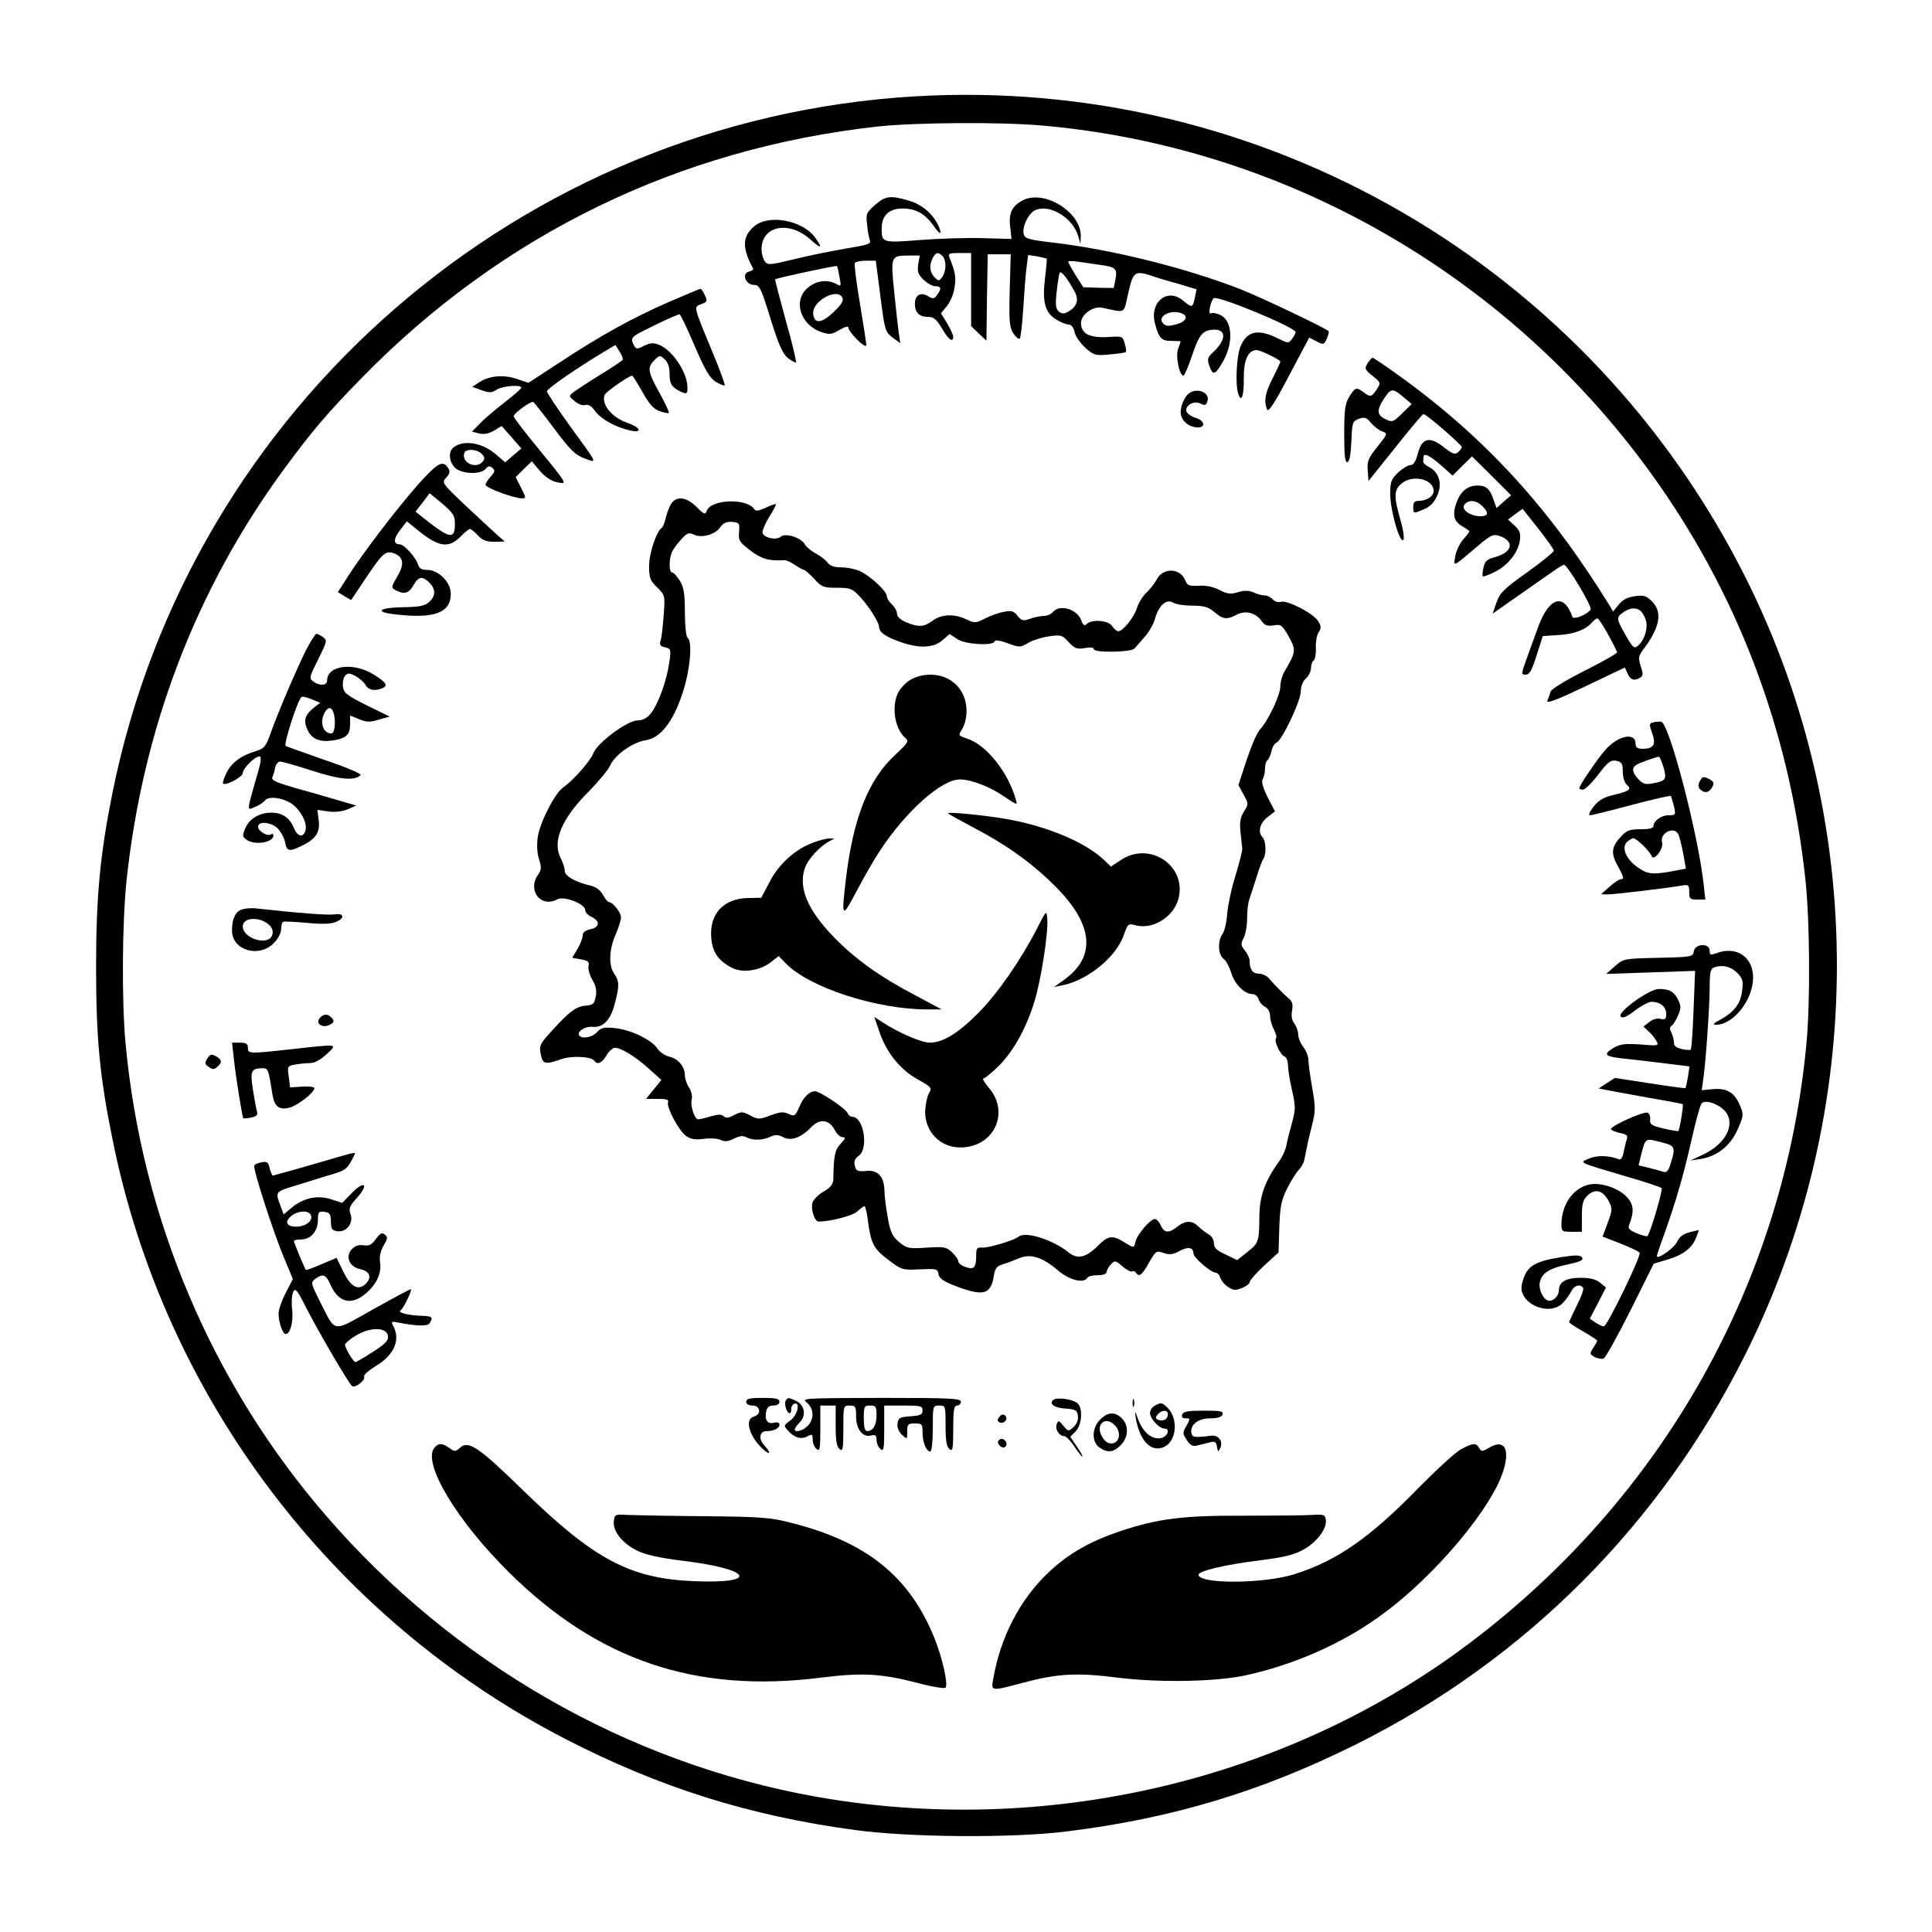 <?xml version="1.0" standalone="no"?>
<!DOCTYPE svg PUBLIC "-//W3C//DTD SVG 20010904//EN"
 "http://www.w3.org/TR/2001/REC-SVG-20010904/DTD/svg10.dtd">
<svg version="1.0" xmlns="http://www.w3.org/2000/svg"
 width="756pt" height="756pt" viewBox="0 0 756 756"
 preserveAspectRatio="xMidYMid meet">
<g transform="translate(0,756) scale(0.1,-0.1)"
fill="#000000" stroke="none">
<path d="M3580 7183 c-1540 -91 -2833 -1212 -3139 -2721 -49 -242 -65 -407
-65 -687 0 -278 14 -427 65 -677 203 -1005 858 -1871 1770 -2342 371 -191 720
-301 1135 -357 214 -29 611 -32 824 -6 415 51 765 156 1140 343 659 330 1186
858 1518 1521 478 954 480 2086 5 3038 -613 1227 -1891 1968 -3253 1888z m495
-114 c944 -82 1813 -576 2378 -1351 343 -471 549 -1011 612 -1603 17 -164 19
-471 4 -635 -86 -932 -558 -1775 -1315 -2347 -715 -541 -1662 -764 -2564 -603
-736 132 -1416 522 -1915 1100 -446 516 -721 1165 -784 1850 -15 163 -13 471
4 633 63 593 269 1135 611 1604 113 154 173 225 311 366 548 560 1239 896
2018 982 149 16 480 18 640 4z"/>
<path d="M3424 6758 c-34 -30 -36 -35 -31 -77 2 -26 8 -53 11 -62 6 -13 -10
-18 -96 -32 -57 -10 -149 -28 -203 -42 -92 -22 -101 -23 -112 -8 -7 9 -13 31
-13 48 0 92 108 113 191 38 43 -39 50 -36 19 7 -49 68 -181 93 -238 45 -48
-40 -49 -85 -5 -166 2 -4 -5 -9 -17 -12 -29 -8 -12 -52 21 -52 21 0 27 -12 64
-132 33 -105 47 -136 68 -154 16 -12 30 -19 32 -17 2 2 -15 76 -40 163 -24 88
-43 161 -42 162 6 5 238 55 242 52 2 -2 6 -21 10 -43 7 -36 7 -38 -13 -27 -35
19 -78 13 -111 -15 -60 -50 -29 -147 55 -174 30 -10 39 -9 69 9 24 14 35 16
35 8 0 -7 16 -28 35 -47 19 -19 35 -28 35 -21 0 7 -11 80 -25 163 -14 82 -23
153 -20 159 4 5 23 9 44 9 l38 0 18 -139 c17 -135 19 -140 48 -162 l30 -22 -6
39 c-3 21 -11 94 -18 162 -14 140 -14 142 58 142 l42 0 -6 -34 c-4 -28 -1 -39
20 -60 15 -14 35 -26 47 -26 23 0 25 -9 7 -34 -11 -16 -17 -16 -34 -6 -29 19
-53 6 -53 -28 0 -35 16 -52 52 -52 22 0 32 -9 54 -45 25 -44 44 -58 44 -32 0
6 -11 30 -24 52 l-24 39 23 28 c13 16 27 48 30 73 7 40 3 61 -20 118 -6 15 -1
17 39 17 l46 0 0 -143 0 -143 30 -29 30 -28 2 169 3 169 45 0 45 0 -4 -141
c-3 -121 -1 -145 14 -168 9 -14 21 -24 25 -21 4 2 10 55 14 117 4 62 9 135 13
162 l6 48 35 -5 c19 -4 36 -8 38 -9 1 -2 -2 -37 -7 -78 -11 -92 0 -134 45
-161 17 -10 39 -19 48 -19 10 0 19 -11 23 -30 3 -16 23 -43 42 -61 34 -30 40
-31 96 -26 32 3 60 7 62 9 3 2 1 17 -4 34 -8 29 -8 29 -70 25 -69 -3 -101 14
-101 55 0 33 47 67 82 60 96 -20 84 -27 103 58 19 83 25 88 91 67 16 -6 62
-20 103 -31 l73 -22 -6 -31 c-9 -42 -11 -43 -47 -13 -62 52 -133 -8 -109 -92
15 -56 25 -66 64 -66 20 0 36 -1 36 -2 0 -2 -5 -15 -10 -29 -11 -28 5 -105 21
-105 4 0 19 36 34 80 27 82 43 100 88 100 47 0 44 -42 -6 -88 -22 -21 -24 -28
-15 -53 13 -38 22 -37 48 7 48 76 45 169 -6 192 -14 7 -30 9 -36 6 -12 -8 -2
45 11 59 13 13 321 -114 321 -133 0 -3 -6 -15 -14 -26 -14 -19 -15 -18 -60 4
-75 36 -117 26 -142 -34 -15 -36 -21 -147 -9 -184 12 -39 23 -10 22 60 -1 71
17 110 50 110 16 0 93 -38 93 -45 0 -3 -13 -32 -30 -65 -30 -59 -35 -89 -22
-122 5 -13 29 23 86 132 l79 149 29 -15 c27 -14 29 -13 40 11 6 14 9 27 7 29
-13 13 -268 134 -344 164 -219 85 -505 156 -737 183 -92 11 -107 15 -112 32
-8 30 20 86 48 96 57 22 145 -33 165 -103 l9 -31 1 30 c3 94 -143 185 -227
141 -42 -22 -56 -50 -49 -105 l5 -46 -109 3 c-59 2 -170 -1 -246 -7 -151 -12
-153 -11 -153 45 0 52 30 79 85 78 52 -1 87 -22 123 -74 23 -34 30 -25 11 13
-23 44 -64 78 -113 92 -71 21 -91 19 -132 -17z m264 -200 c16 -16 15 -60 -1
-82 -13 -17 -14 -17 -30 -1 -19 19 -22 47 -7 76 12 22 21 24 38 7z m613 -34
c64 -8 72 -15 64 -56 l-7 -35 -60 1 -59 2 -30 47 c-16 26 -29 50 -29 53 0 3
17 3 38 0 20 -3 58 -8 83 -12z m-95 -107 c17 -31 7 -59 -27 -77 -15 -9 -24 -8
-36 1 -12 11 -14 26 -8 79 4 36 9 69 12 73 5 9 32 -25 59 -76z m-909 -24 c4
-11 -7 -28 -36 -55 -47 -44 -74 -46 -79 -7 -6 51 98 107 115 62z m1327 -59
c28 -11 17 -33 -21 -43 -29 -8 -41 -8 -51 3 -27 27 28 57 72 40z"/>
<path d="M2621 6380 c-145 -63 -273 -134 -429 -237 l-124 -81 -45 15 c-52 18
-108 13 -148 -13 l-27 -18 37 -13 c31 -11 40 -10 58 2 22 15 97 21 97 8 -1 -5
-30 -30 -66 -58 -35 -27 -79 -64 -96 -82 l-31 -32 28 -7 c19 -5 37 -1 58 11
l30 18 39 -44 38 -44 -32 -27 -31 -27 -33 28 c-56 50 -131 62 -171 29 -19 -16
-16 -55 7 -78 25 -25 101 -28 120 -5 10 12 16 13 27 4 11 -10 10 -15 -7 -34
-11 -12 -20 -26 -20 -32 0 -12 111 -53 142 -53 17 0 17 2 -3 41 l-21 42 31 31
32 31 32 -38 c21 -24 44 -39 66 -44 42 -8 45 -12 -76 136 -51 62 -93 117 -93
122 0 12 68 61 77 56 4 -3 42 -51 83 -106 63 -84 82 -102 118 -115 50 -18 55
-28 -60 130 -48 67 -88 127 -88 133 0 10 122 94 231 159 l37 22 16 -25 c9 -14
15 -29 12 -33 -3 -5 -42 -31 -88 -59 -46 -28 -92 -59 -103 -67 -20 -16 -20
-16 4 -36 14 -12 31 -18 41 -15 12 4 25 -4 39 -24 22 -31 84 -65 140 -76 46
-10 37 13 -13 30 -62 21 -104 73 -90 110 5 12 95 75 108 75 2 0 20 -29 40 -64
27 -48 44 -67 68 -75 17 -6 33 -9 35 -7 3 2 -14 38 -36 78 -47 85 -49 100 -20
129 20 20 22 20 40 3 12 -11 19 -30 19 -53 0 -42 7 -54 37 -70 30 -15 33 -14
33 13 0 57 -57 144 -109 166 -25 10 -35 9 -61 -3 -28 -15 -31 -14 -41 5 -9 18
-8 24 7 36 20 14 161 82 173 82 4 0 30 -55 59 -123 42 -98 60 -127 83 -141 17
-10 32 -16 35 -14 2 3 -20 63 -50 135 -74 179 -72 171 -42 183 23 8 25 12 14
35 -6 14 -14 25 -17 25 -3 0 -57 -23 -120 -50z m-736 -596 c12 -12 13 -19 4
-30 -26 -32 -85 -4 -72 34 7 17 49 15 68 -4z"/>
<path d="M5351 6138 c-12 -20 -11 -24 20 -49 32 -26 33 -27 16 -53 -20 -30
-25 -31 -51 -11 -28 21 -34 19 -56 -17 -17 -28 -20 -51 -20 -146 0 -87 3 -113
13 -110 8 3 13 31 15 82 3 73 4 77 29 87 23 8 30 6 47 -15 12 -14 31 -29 44
-34 23 -8 23 -8 -18 -60 -36 -44 -41 -57 -38 -93 l3 -41 105 131 c57 72 107
131 110 131 11 0 150 -121 150 -129 0 -5 -7 -14 -15 -21 -12 -10 -22 -6 -55
20 -56 44 -86 37 -102 -25 -8 -31 -17 -45 -29 -45 -9 0 -31 -13 -48 -29 -27
-26 -31 -35 -31 -84 0 -63 37 -194 51 -180 5 5 1 36 -11 78 -27 95 -26 119 7
145 44 34 123 14 123 -31 0 -21 -28 -39 -59 -39 -16 0 -21 -6 -21 -25 0 -23 2
-24 27 -14 38 14 54 29 69 65 17 42 5 84 -30 104 -16 8 -28 19 -27 23 0 4 1
12 1 17 0 20 23 9 68 -30 l46 -41 38 38 38 37 77 -76 76 -76 -29 -25 -28 -25
-13 36 c-13 39 -28 52 -61 52 -36 0 -62 -19 -78 -55 -22 -53 -18 -82 14 -102
15 -9 29 -18 31 -20 3 -2 -7 -16 -21 -31 -14 -15 -29 -45 -33 -66 -8 -46 -13
-48 87 37 51 43 61 48 85 40 61 -21 52 -64 -17 -83 -31 -8 -40 -16 -45 -41 -4
-17 -5 -32 -3 -34 2 -3 23 5 47 17 51 25 90 74 98 121 4 30 1 40 -20 60 l-26
24 28 21 29 21 61 -77 c33 -42 61 -81 61 -87 0 -5 -47 -44 -105 -85 -91 -65
-106 -80 -119 -117 l-15 -44 97 68 c53 37 115 80 136 95 21 15 42 28 46 28 13
0 109 -160 104 -174 -7 -18 -66 -43 -71 -30 -33 95 -91 78 -134 -39 -12 -34
-33 -90 -45 -124 -22 -61 -22 -63 -4 -63 15 0 24 16 43 76 l24 75 60 4 c61 3
109 21 132 49 8 9 17 16 22 16 7 0 52 -77 77 -132 2 -4 -55 -36 -126 -72 -79
-40 -131 -72 -135 -83 -2 -10 -8 -26 -12 -35 -5 -13 39 4 148 56 l155 74 11
-24 c11 -25 27 -30 50 -15 11 7 11 15 1 45 -10 32 -9 39 13 68 63 85 73 143
31 185 -22 22 -32 25 -67 20 -29 -4 -48 -14 -63 -33 l-22 -27 -14 24 c-235
381 -485 655 -822 898 -54 39 -101 71 -105 71 -3 0 -12 -10 -20 -22z m148
-138 l25 -21 -37 -36 c-33 -33 -38 -36 -62 -25 -37 17 -40 35 -10 81 29 44 34
44 84 1z m301 -420 c27 -27 25 -40 -8 -40 -40 0 -77 28 -61 46 16 20 46 17 69
-6z m617 -408 c6 -4 17 -20 22 -35 12 -31 -3 -82 -31 -105 -14 -11 -20 -5 -47
43 -37 65 -37 69 -9 89 24 17 46 20 65 8z"/>
<path d="M4654 6022 c-17 -11 -34 -48 -34 -75 0 -29 27 -56 60 -59 39 -5 37
26 -2 37 -18 6 -34 18 -36 27 -4 23 32 42 57 28 16 -8 21 -6 26 11 10 32 -38
53 -71 31z"/>
<path d="M1635 5663 c-83 -94 -219 -272 -277 -364 l-36 -56 26 -16 26 -15 63
94 c61 91 73 101 107 88 35 -14 39 -43 11 -89 -25 -43 -25 -44 -6 -55 32 -17
51 -12 69 20 20 35 35 37 62 10 26 -26 25 -52 -1 -76 -17 -15 -38 -19 -102
-20 -100 -2 -114 -20 -22 -29 146 -16 209 8 209 81 0 46 -48 94 -93 94 -22 0
-31 6 -36 23 -9 27 -54 77 -71 77 -25 0 -25 21 1 55 l27 35 42 -34 c82 -67
121 -73 168 -26 16 17 33 30 37 30 4 0 18 -11 31 -25 18 -19 33 -25 64 -25
l41 1 -35 31 c-19 17 -75 69 -124 115 -86 82 -88 84 -70 104 14 15 16 24 8 37
-21 33 -41 22 -119 -65z m145 -153 c0 -64 -20 -59 -129 28 l-25 20 28 36 27
36 50 -41 c43 -37 49 -47 49 -79z"/>
<path d="M2626 5588 c-8 -13 -17 -38 -21 -55 -4 -18 -11 -35 -15 -38 -21 -13
-50 -100 -50 -150 0 -46 4 -57 31 -83 31 -31 32 -32 26 -109 -3 -43 -8 -88
-12 -99 -5 -17 -2 -23 18 -27 23 -6 23 -9 16 -59 -10 -71 -43 -162 -71 -198
-16 -20 -32 -29 -54 -29 -40 -1 -157 -88 -172 -128 -10 -29 -81 -109 -118
-134 -33 -22 -92 -139 -100 -196 -4 -31 -2 -65 6 -87 9 -30 9 -39 -4 -58 -44
-62 10 -132 75 -97 26 14 109 -18 109 -42 0 -9 11 -21 25 -27 34 -16 32 -41
-5 -48 -20 -5 -30 -12 -30 -25 0 -10 -9 -33 -20 -52 l-21 -35 35 -6 c27 -5 33
-10 29 -26 -3 -11 4 -35 15 -54 14 -24 18 -43 13 -66 -5 -28 -11 -33 -38 -35
-38 -3 -64 -22 -133 -98 -47 -51 -51 -59 -44 -92 7 -39 17 -42 79 -20 41 15
120 11 131 -6 10 -17 30 -9 47 21 10 17 25 30 33 30 24 0 80 -34 132 -81 l50
-45 -30 -37 -30 -37 46 0 c34 0 44 -3 40 -13 -7 -20 44 -115 72 -133 18 -12
37 -15 70 -10 26 3 54 1 65 -5 15 -7 28 -6 50 5 22 11 37 13 49 6 25 -13 63
-13 95 2 20 9 31 8 50 -2 30 -16 70 -2 109 39 34 35 70 31 92 -10 8 -16 22
-29 31 -29 13 0 12 -5 -7 -25 -23 -24 -28 -48 -29 -138 -1 -21 -10 -33 -37
-49 -20 -11 -39 -30 -44 -42 -9 -25 7 -76 23 -76 48 0 134 23 152 40 12 11 24
20 28 20 3 0 8 -21 12 -47 12 -98 22 -118 80 -162 54 -41 56 -41 124 -38 64 3
70 2 73 -17 3 -20 23 -33 88 -56 91 -32 118 -22 129 48 5 30 12 38 36 45 17 5
45 16 64 24 44 18 90 4 152 -49 45 -38 100 -51 114 -28 3 6 22 10 41 10 19 0
34 5 34 12 0 6 7 20 16 29 16 18 18 18 46 -6 16 -14 34 -23 38 -20 5 3 11 1
15 -5 12 -19 24 -10 51 39 27 47 29 48 57 38 24 -8 37 -6 63 8 33 18 54 14 54
-10 0 -16 69 -75 87 -75 6 0 15 -9 18 -20 4 -11 17 -28 31 -36 20 -14 29 -14
54 -4 17 7 30 17 30 23 0 6 25 35 56 64 l57 52 3 98 c3 83 8 107 31 153 15 30
36 63 45 72 10 10 20 28 22 40 3 13 7 34 10 48 2 14 11 53 20 87 14 55 14 70
1 145 -8 45 -15 95 -15 109 0 15 -9 38 -20 52 -11 14 -20 36 -20 49 0 12 -7
32 -15 43 -10 12 -13 30 -9 51 4 23 1 35 -11 45 -19 16 -55 52 -79 80 -9 11
-27 19 -40 19 -24 0 -36 16 -36 50 0 10 -8 28 -19 41 -16 20 -16 26 -5 48 8
14 14 49 14 78 0 29 4 62 9 75 4 13 17 50 27 83 10 33 22 66 27 73 13 17 11
72 -2 85 -20 20 -12 55 18 79 l30 23 -29 56 c-18 37 -25 61 -19 70 5 8 9 26 9
41 0 15 4 29 9 33 5 3 12 18 16 34 3 16 12 32 20 35 21 8 95 163 95 200 0 20
8 40 20 51 11 10 20 28 20 41 0 13 5 26 10 29 6 4 10 25 9 48 -1 23 3 51 11
63 11 17 10 25 -3 45 -21 31 -121 82 -145 74 -11 -3 -24 1 -32 10 -7 8 -21 15
-31 15 -10 0 -30 5 -44 12 -18 8 -35 8 -60 1 -29 -9 -41 -8 -72 8 -25 13 -54
19 -82 17 -37 -2 -45 1 -52 19 -19 51 -88 54 -113 5 -8 -15 -26 -38 -40 -51
-14 -13 -31 -40 -37 -60 -12 -38 -55 -91 -73 -91 -6 0 -17 9 -24 20 -14 23
-80 28 -100 8 -8 -8 -14 -5 -21 15 -17 44 -85 64 -111 32 -7 -8 -22 -15 -35
-15 -12 0 -36 -5 -54 -11 -28 -10 -33 -8 -49 11 -15 19 -25 22 -53 16 -19 -3
-53 -15 -74 -26 -38 -19 -41 -19 -75 -3 -46 22 -96 20 -131 -6 -34 -25 -54
-26 -103 -6 -23 10 -36 22 -36 34 0 10 -9 26 -20 36 -11 10 -20 25 -20 33 0
19 -67 81 -107 98 -18 8 -50 14 -72 14 -27 0 -44 6 -53 19 -7 10 -27 25 -45
35 -18 9 -37 25 -43 35 -14 27 -76 47 -95 31 -18 -15 -64 -5 -71 14 -3 7 9 35
25 62 17 26 29 49 27 51 -2 2 -20 -4 -40 -14 -27 -12 -39 -14 -44 -6 -28 45
-172 40 -187 -7 -5 -15 -10 -13 -39 16 -40 40 -79 45 -100 12z m266 -110 c-3
-33 1 -39 44 -72 43 -33 73 -42 134 -38 8 0 26 -8 41 -19 15 -10 31 -19 35
-19 4 0 22 -16 40 -35 29 -32 36 -35 89 -35 52 0 60 -3 89 -34 36 -38 76 -102
76 -120 0 -20 26 -38 83 -58 73 -26 129 -24 164 6 l29 25 30 -20 c32 -21 140
-27 146 -9 2 7 21 4 51 -7 47 -17 49 -17 80 1 18 11 54 22 82 26 46 7 52 5 77
-23 24 -25 33 -28 63 -23 22 4 35 3 35 -4 0 -15 147 -13 160 3 6 6 24 28 40
46 17 19 35 51 40 71 14 51 45 78 70 62 11 -7 45 -12 76 -12 45 0 62 -5 86
-25 34 -29 48 -31 88 -10 34 18 75 7 98 -27 11 -15 22 -19 46 -15 29 5 33 1
59 -44 29 -53 29 -59 -18 -139 -8 -14 -15 -39 -15 -56 0 -34 -48 -135 -80
-169 -11 -11 -34 -65 -52 -119 l-32 -98 20 -37 c20 -36 20 -37 2 -66 -14 -23
-18 -42 -14 -80 3 -27 6 -57 7 -65 1 -8 -11 -55 -26 -105 -16 -49 -30 -117
-33 -150 -2 -33 -10 -68 -18 -79 -20 -29 -18 -82 4 -98 10 -7 23 -32 30 -55
13 -44 52 -83 83 -83 10 0 21 -9 24 -20 3 -11 15 -25 26 -30 11 -6 19 -21 19
-36 0 -14 7 -38 15 -53 8 -16 12 -31 8 -34 -9 -9 17 -65 33 -71 8 -3 14 -18
14 -34 0 -16 7 -61 16 -99 14 -64 14 -75 -1 -129 -9 -32 -19 -72 -22 -89 -3
-16 -16 -43 -28 -60 -55 -76 -76 -134 -77 -214 -1 -100 -2 -105 -48 -141 l-39
-31 -45 22 c-36 16 -46 27 -46 45 0 13 -9 28 -21 34 -11 7 -29 20 -40 31 -24
24 -50 24 -82 -1 -34 -27 -51 -25 -65 5 -6 14 -17 25 -23 25 -17 0 -68 -59
-75 -86 -7 -29 -6 -29 -46 -4 -46 28 -62 25 -102 -15 -46 -46 -80 -54 -114
-26 -62 50 -169 84 -196 62 -18 -15 -116 -44 -143 -43 -19 2 -23 -3 -23 -27 0
-51 -8 -61 -41 -49 -16 5 -29 15 -29 22 0 7 -11 23 -25 36 -22 21 -31 22 -99
18 -71 -5 -77 -3 -108 22 -27 23 -34 38 -44 96 -7 38 -13 85 -13 104 -1 56
-26 83 -72 78 -33 -3 -39 0 -44 20 -4 18 0 28 15 39 40 28 20 153 -25 153 -7
0 -15 6 -18 14 -7 18 -109 86 -128 86 -23 -1 -46 -24 -62 -63 -15 -35 -18 -36
-41 -26 -20 10 -34 8 -72 -6 -43 -16 -47 -16 -78 0 -30 16 -35 16 -63 2 -22
-12 -33 -13 -41 -5 -8 8 -22 8 -50 0 -22 -7 -44 -12 -50 -12 -14 0 -32 54 -25
79 3 12 -2 32 -11 46 -9 13 -16 35 -16 47 0 34 -26 65 -60 73 -17 4 -38 18
-47 31 -22 35 -105 75 -167 81 -43 4 -54 2 -70 -16 -19 -21 -60 -28 -70 -12
-9 15 25 36 53 33 40 -4 70 26 86 88 19 71 19 90 -1 119 -23 32 -21 96 5 154
12 27 21 57 21 68 0 18 -32 59 -47 59 -5 0 -15 13 -24 29 -11 19 -28 31 -50
36 -57 13 -99 37 -99 57 0 11 -7 33 -16 50 -34 65 4 156 112 263 38 39 75 84
82 100 17 40 87 90 137 98 59 9 107 69 145 182 31 92 41 207 20 220 -5 3 -10
48 -10 98 0 74 -4 98 -20 125 -11 17 -24 32 -30 32 -13 0 -13 56 1 83 6 12 23
34 37 49 20 22 28 25 45 17 29 -16 84 -2 104 26 13 19 26 24 48 23 28 -3 30
-5 27 -40z"/>
<path d="M3563 4900 c-18 -10 -39 -33 -48 -49 -28 -56 -14 -144 29 -180 13
-11 8 -19 -39 -63 -106 -96 -166 -247 -195 -488 -18 -154 -16 -157 43 -45 29
55 70 126 90 156 103 156 241 279 313 279 45 0 120 -29 178 -70 47 -31 48 -32
41 -9 -30 108 -116 215 -191 239 -35 12 -35 12 -19 37 9 14 17 44 17 67 2 85
-58 146 -142 146 -27 0 -58 -8 -77 -20z"/>
<path d="M3710 4377 c3 -3 46 -27 95 -53 129 -67 229 -138 317 -225 155 -151
170 -278 46 -370 l-43 -31 35 7 c98 21 207 110 237 195 16 45 18 47 44 40 67
-20 150 30 170 102 35 130 -113 229 -226 152 l-38 -25 -26 25 c-72 69 -218
131 -376 160 -90 16 -243 31 -235 23z"/>
<path d="M3185 4264 c-71 -25 -137 -84 -173 -154 l-33 -63 -52 -1 c-95 -2
-151 -61 -144 -154 4 -57 27 -91 81 -119 40 -21 107 -12 150 20 l33 26 26 -27
c92 -96 356 -182 557 -182 l55 0 -101 54 c-140 73 -239 144 -321 229 -103 106
-139 192 -114 269 11 34 57 85 96 106 l20 11 -20 0 c-11 0 -38 -7 -60 -15z"/>
<path d="M4056 3923 c-65 -125 -154 -253 -230 -329 -78 -78 -137 -114 -188
-114 -33 0 -124 40 -185 80 l-32 21 20 -58 c27 -81 82 -150 151 -187 54 -31
56 -32 42 -56 -7 -14 -13 -45 -14 -70 0 -79 59 -140 138 -140 132 0 196 138
110 235 -16 19 -25 35 -20 35 6 0 34 23 62 51 56 56 107 148 138 251 25 80 55
271 50 322 -3 36 -3 36 -42 -41z"/>
<path d="M1196 5013 c-39 -79 -104 -231 -136 -319 -19 -55 -26 -63 -58 -73
-59 -17 -97 -46 -116 -86 -10 -20 -16 -39 -13 -41 10 -10 77 26 77 41 0 18 47
65 65 65 9 0 7 -21 -10 -77 -40 -140 -40 -135 -8 -121 16 6 33 18 40 26 18 22
91 6 121 -27 30 -32 44 -68 37 -92 -9 -28 -31 -23 -45 11 -16 40 -46 60 -88
60 -47 0 -87 -24 -102 -61 -12 -28 -12 -33 5 -45 32 -23 105 -11 105 17 0 6
-4 7 -10 4 -14 -9 -50 13 -50 30 0 24 53 18 78 -8 12 -13 25 -37 28 -55 7 -35
17 -36 74 -7 47 24 63 51 57 95 l-5 41 41 -6 c27 -4 54 -1 77 8 l34 15 -69 20
c-39 12 -114 33 -168 48 -79 23 -96 31 -91 43 4 9 9 26 11 39 3 12 12 22 19
22 8 0 65 -16 126 -36 108 -35 166 -40 189 -17 5 5 -57 31 -137 58 -80 28
-150 53 -156 56 -9 6 44 172 61 191 3 4 21 0 40 -8 l34 -14 -26 -20 c-35 -28
-41 -53 -22 -89 17 -35 49 -46 101 -38 49 8 64 23 64 63 l0 34 35 -14 c29 -12
42 -13 77 -2 l43 12 -90 44 c-78 39 -90 49 -93 73 -2 16 2 35 8 42 10 12 16
12 41 0 15 -9 33 -24 39 -35 11 -20 35 -25 64 -14 26 10 19 23 -31 54 -79 50
-183 37 -183 -23 0 -20 -29 -22 -54 -4 -17 13 -16 17 19 87 35 70 36 74 19 87
-10 7 -21 13 -26 13 -4 0 -23 -30 -42 -67z m108 -239 c11 -29 7 -84 -7 -84
-33 0 -47 43 -27 81 13 23 26 24 34 3z"/>
<path d="M6468 4733 c-15 -4 -15 -8 -3 -42 16 -45 6 -61 -37 -61 -21 0 -28 5
-28 20 0 46 -69 32 -119 -25 -31 -36 -101 -138 -101 -149 0 -3 6 -6 14 -6 8 0
35 26 60 59 38 50 49 58 71 54 21 -5 25 -11 25 -43 0 -21 7 -43 15 -50 21 -18
13 -25 -48 -40 -41 -9 -61 -21 -81 -46 -16 -21 -22 -34 -14 -34 7 0 80 18 162
40 83 22 152 38 154 35 2 -2 7 -20 12 -39 8 -35 7 -36 -20 -36 -29 0 -60 -22
-60 -43 0 -8 -18 -12 -51 -12 -45 0 -54 -4 -80 -33 -35 -39 -36 -64 -4 -119
18 -33 20 -43 10 -43 -8 0 -29 -13 -47 -30 l-33 -29 25 -1 c25 0 236 25 293
35 24 4 27 2 27 -25 0 -27 3 -30 31 -30 l32 0 -7 63 c-22 197 -135 630 -166
633 -8 1 -23 0 -32 -3z m41 -174 c14 -48 10 -55 -40 -64 -30 -6 -40 -3 -58 16
-24 26 -27 44 -8 56 10 7 71 29 88 32 3 1 11 -18 18 -40z m57 -261 c5 -7 13
-41 20 -75 l11 -62 -26 -5 c-102 -20 -121 -19 -161 9 -47 32 -66 77 -44 100 9
8 20 15 25 15 13 0 64 -50 72 -70 8 -22 48 29 41 53 -11 35 43 65 62 35z"/>
<path d="M6651 4502 c-7 -13 -6 -23 1 -30 18 -18 36 -14 48 8 8 15 6 21 -9 30
-26 13 -29 13 -40 -8z"/>
<path d="M943 4000 c-24 -10 -36 -40 -35 -84 2 -75 105 -105 163 -47 17 17 29
40 29 55 0 13 3 27 8 29 4 2 45 0 92 -4 56 -6 94 -5 113 3 37 14 35 36 -3 30
-26 -4 -140 5 -305 23 -22 3 -50 0 -62 -5z m111 -60 c12 -12 16 -25 11 -39
-14 -44 -115 -14 -115 34 0 36 67 40 104 5z"/>
<path d="M6628 3838 c-3 -22 -7 -23 -139 -26 -135 -3 -136 -3 -170 -33 l-34
-30 174 6 174 6 -6 -152 c-3 -83 -8 -153 -11 -156 -2 -3 -18 -2 -35 2 -22 5
-31 12 -31 26 0 11 -5 29 -10 39 -7 13 -7 21 1 26 6 3 17 22 25 40 13 30 12
38 0 63 -17 32 -34 41 -75 41 -38 0 -165 -92 -149 -108 8 -8 24 -1 56 24 25
19 54 34 64 34 34 0 58 -19 58 -47 0 -21 -4 -24 -22 -20 -13 4 -30 -1 -44 -12
l-23 -18 20 -19 c12 -10 25 -27 31 -38 10 -18 7 -19 -63 -13 -63 4 -79 2 -108
-15 -41 -26 -31 -33 59 -42 36 -4 105 -12 153 -18 l88 -11 -6 -41 c-4 -23 -8
-42 -10 -44 -1 -1 -64 7 -139 19 l-137 21 -31 -20 -32 -21 24 -5 c14 -3 87
-16 163 -30 76 -13 140 -25 142 -27 3 -4 -12 -100 -18 -105 -1 -1 -27 3 -57
10 -47 11 -55 16 -53 35 2 12 -3 24 -10 27 -17 6 -149 -54 -143 -65 3 -5 20
-11 37 -15 22 -4 29 -10 26 -20 -3 -8 -9 -31 -13 -51 -4 -24 -11 -35 -20 -31
-39 15 -83 16 -115 3 -40 -17 -49 -13 136 -68 77 -22 143 -44 147 -48 6 -5
-44 -177 -56 -188 -2 -2 -21 3 -41 11 -29 12 -36 20 -30 33 21 54 18 82 -12
112 -34 34 -101 55 -144 46 -64 -14 -109 -79 -109 -157 0 -26 3 -28 40 -28
l40 0 0 60 c0 47 4 64 20 80 31 31 62 24 86 -22 14 -27 13 -34 -5 -83 l-20
-54 70 -27 c38 -15 72 -31 75 -36 7 -12 -127 -288 -140 -288 -7 0 -21 7 -33
15 l-22 15 32 61 31 61 -23 19 c-16 13 -39 19 -76 19 -56 0 -85 -16 -85 -49 0
-20 -19 -41 -37 -41 -22 0 -45 45 -37 75 9 35 39 53 112 68 46 10 59 16 53 26
-7 10 -22 11 -81 2 -112 -18 -139 -37 -155 -108 -15 -74 109 -128 162 -70 11
12 26 32 32 45 12 23 35 29 46 12 3 -5 -8 -36 -25 -69 -16 -33 -30 -62 -30
-65 0 -2 25 -19 55 -36 30 -17 55 -34 55 -36 0 -3 -7 -15 -16 -29 -14 -22 -14
-24 6 -35 12 -6 28 -9 35 -6 7 2 54 87 105 188 l91 183 56 17 c61 18 97 47
111 88 l10 27 -37 -9 c-26 -7 -40 -18 -49 -38 -10 -22 -70 -66 -79 -57 -1 1
12 41 29 87 49 137 77 237 108 374 16 71 33 133 39 139 16 16 71 -5 94 -34 38
-51 -1 -125 -87 -166 l-51 -24 40 6 c62 10 113 49 141 108 28 62 29 66 8 111
-21 44 -51 59 -103 54 l-42 -4 5 36 c10 61 26 290 26 365 0 57 3 74 16 79 32
12 66 5 91 -20 22 -22 25 -32 20 -70 -5 -51 -32 -85 -87 -115 -23 -12 -29 -18
-17 -19 69 -1 147 97 147 185 0 81 -66 125 -144 95 -23 -8 -26 -7 -26 10 0 31
-57 28 -62 -2z m-122 -749 c48 -12 51 -19 32 -80 -8 -28 -16 -38 -27 -35 -9 3
-35 10 -58 16 l-41 10 9 38 c19 72 14 69 85 51z"/>
<path d="M1251 3576 c-18 -21 11 -41 39 -26 17 9 19 14 9 26 -15 18 -33 18
-48 0z"/>
<path d="M915 3418 c7 -69 33 -229 37 -234 2 -1 16 0 31 3 20 4 26 10 23 22
-3 9 -10 47 -16 85 -12 75 -7 86 37 86 22 0 24 -5 38 -97 8 -52 25 -67 65 -58
32 7 100 59 100 77 0 5 -21 8 -47 6 l-48 -3 -5 42 c-6 39 -5 42 23 47 16 3 43
6 58 6 20 0 42 12 67 35 44 41 49 40 -133 20 -171 -19 -175 -19 -175 5 0 16
-7 20 -31 20 l-31 0 7 -62z"/>
<path d="M811 3418 c-10 -17 -10 -22 6 -33 15 -11 21 -11 35 2 19 17 16 28
-11 42 -13 7 -20 5 -30 -11z"/>
<path d="M1225 3004 c-82 -24 -153 -43 -157 -44 -3 0 -9 13 -13 29 -5 23 -10
27 -31 23 -13 -2 -26 -8 -29 -12 -7 -11 77 -270 119 -368 l32 -77 -28 -54
c-15 -29 -28 -66 -28 -81 0 -34 16 -80 28 -80 18 0 31 50 25 98 -3 27 -1 58 5
68 8 15 16 5 51 -65 48 -94 167 -297 179 -305 13 -8 52 23 47 37 -3 7 18 25
46 42 71 42 97 102 68 156 -9 17 -7 19 13 15 74 -15 121 -17 129 -4 15 23 10
28 -28 29 -58 2 -100 13 -85 22 11 8 45 77 40 82 -2 2 -68 -34 -147 -78 -165
-92 -145 -95 -209 30 -36 72 -37 74 -18 89 31 22 42 17 61 -27 31 -67 82 -78
138 -29 42 37 61 79 54 122 -3 22 2 43 14 64 16 27 17 33 5 43 -11 9 -18 6
-35 -17 -16 -23 -26 -28 -48 -25 -20 3 -34 -2 -47 -16 -26 -29 -8 -69 33 -77
38 -8 47 -32 23 -57 -30 -29 -59 -14 -89 48 l-26 53 -59 -25 c-32 -14 -60 -24
-61 -22 -6 7 -47 107 -47 113 0 3 13 6 28 6 38 0 66 32 66 76 0 31 3 35 25 32
21 -3 25 -8 26 -38 0 -30 4 -35 27 -38 35 -4 63 34 49 69 -7 20 -3 30 26 62
47 52 31 70 -19 20 l-39 -40 -43 14 c-53 18 -110 5 -155 -33 l-31 -26 -9 24
c-25 68 -29 63 66 92 49 15 111 35 140 43 48 15 54 21 81 76 5 10 4 10 -163
-39z m-8 -200 c8 -22 -22 -44 -58 -44 -38 0 -47 19 -19 42 28 22 69 23 77 2z
m301 -471 c3 -18 -9 -31 -59 -63 -34 -22 -65 -40 -68 -40 -8 0 -41 55 -41 68
0 5 19 22 43 36 55 34 120 33 125 -1z"/>
<path d="M2920 2075 c0 -9 9 -15 25 -15 31 0 35 -35 5 -43 -37 -10 -19 -77 34
-126 31 -29 35 -17 6 14 -23 25 -18 55 10 55 28 0 50 11 50 25 0 8 -8 11 -21
8 -25 -7 -38 10 -31 43 3 17 11 24 28 24 15 0 24 6 24 15 0 12 -14 15 -65 15
-51 0 -65 -3 -65 -15z"/>
<path d="M3075 2080 c-8 -12 3 -50 15 -50 4 0 7 7 6 16 0 9 5 19 12 21 25 9
13 -45 -15 -65 -27 -20 -27 -21 -9 -41 25 -27 51 -35 76 -21 18 9 20 8 20 -13
0 -14 7 -30 15 -37 13 -11 15 -1 15 79 l0 91 30 0 30 0 0 -79 c0 -58 4 -82 15
-91 13 -11 15 -1 15 79 0 90 0 91 25 91 23 0 25 -4 25 -43 0 -50 26 -83 60
-74 16 4 20 0 20 -18 0 -12 7 -28 15 -35 13 -11 15 -1 15 79 l0 91 75 0 c68 0
75 -2 75 -19 0 -17 -8 -20 -47 -23 -43 -3 -48 -6 -51 -29 -2 -15 5 -32 18 -44
20 -18 20 -18 20 13 0 29 3 32 30 32 28 0 30 -3 30 -36 0 -38 15 -74 30 -74 6
0 10 39 10 90 0 89 0 90 25 90 25 0 25 -1 25 -79 0 -58 4 -82 15 -91 13 -11
15 -1 15 79 0 74 3 91 15 91 8 0 15 7 15 15 0 13 -41 15 -312 15 -308 -1 -313
-1 -290 -19 27 -24 29 -64 2 -91 -19 -19 -50 -27 -50 -13 0 4 9 17 21 29 25
27 17 67 -17 83 -30 13 -31 13 -39 1z m355 -58 c0 -39 -14 -62 -37 -62 -9 0
-13 16 -13 50 0 47 2 50 25 50 22 0 25 -4 25 -38z"/>
<path d="M4123 2083 c-21 -15 1 -32 47 -35 40 -3 45 -6 48 -29 2 -15 -5 -32
-17 -43 -20 -18 -21 -18 -40 5 -18 22 -20 22 -26 6 -8 -19 10 -47 30 -47 7 0
24 -18 39 -40 14 -22 29 -40 31 -40 3 0 -6 18 -21 39 l-26 39 21 21 c25 25 29
92 7 110 -18 16 -78 24 -93 14z"/>
<path d="M4432 2070 c0 -14 2 -19 5 -12 2 6 2 18 0 25 -3 6 -5 1 -5 -13z"/>
<path d="M4518 2059 c-10 -5 -18 -18 -18 -28 0 -22 36 -61 56 -61 27 0 11 -35
-17 -38 -34 -4 -66 24 -85 73 -13 36 -14 37 -10 8 15 -91 60 -138 111 -115 49
22 57 110 14 153 -22 22 -27 22 -51 8z m52 -33 c0 -19 -17 -29 -37 -22 -12 5
-13 9 -3 21 16 19 40 19 40 1z"/>
<path d="M4626 2025 c-4 -10 1 -15 14 -15 18 0 18 -1 3 -29 -16 -27 -16 -30 1
-56 14 -21 23 -26 42 -21 13 3 35 9 48 12 20 5 25 2 28 -17 4 -22 5 -22 13 -5
12 26 -7 52 -36 48 -65 -8 -74 -7 -77 11 -6 32 27 57 73 57 29 0 45 5 49 15 4
13 -7 15 -73 15 -61 0 -80 -3 -85 -15z"/>
<path d="M3911 2016 c-9 -10 -9 -16 -1 -21 17 -10 37 12 24 25 -8 8 -15 6 -23
-4z"/>
<path d="M4305 2005 c-33 -32 -34 -87 -3 -109 32 -22 55 -20 83 9 31 30 33 77
5 105 -27 27 -56 25 -85 -5z m59 -24 c24 -26 17 -65 -11 -69 -14 -2 -27 5 -38
22 -33 50 10 90 49 47z"/>
<path d="M3906 1921 c-3 -5 1 -14 8 -20 16 -13 32 2 21 19 -8 12 -22 13 -29 1z"/>
<path d="M1700 1895 c-49 -59 88 -287 294 -490 347 -342 727 -471 1216 -410
166 21 240 16 383 -21 55 -15 102 -22 107 -18 11 12 -13 119 -43 193 -98 243
-267 379 -565 453 -76 20 -119 23 -337 25 -137 1 -272 4 -300 5 -48 3 -50 2
-53 -25 -5 -39 36 -89 94 -116 31 -15 90 -28 173 -38 276 -33 306 -92 41 -80
-247 11 -388 87 -665 357 -171 167 -212 195 -245 165 -17 -16 -21 -16 -42 -1
-28 20 -42 20 -58 1z"/>
<path d="M5717 1889 c-21 -11 -95 -79 -165 -150 -192 -197 -320 -286 -487
-339 -121 -38 -375 -39 -375 -2 0 15 107 40 238 56 93 12 134 21 170 41 54 29
95 83 90 117 -3 21 -7 23 -53 20 -27 -2 -147 -3 -265 -3 -241 1 -337 -11 -485
-60 -119 -40 -202 -87 -280 -160 -113 -106 -191 -255 -219 -422 -8 -45 -8 -45
116 -12 134 36 211 41 374 20 162 -20 384 -16 501 10 186 41 369 121 517 227
179 126 382 352 463 511 59 118 45 196 -28 153 -29 -17 -32 -17 -41 -2 -12 21
-24 20 -71 -5z"/>
</g>
</svg>
